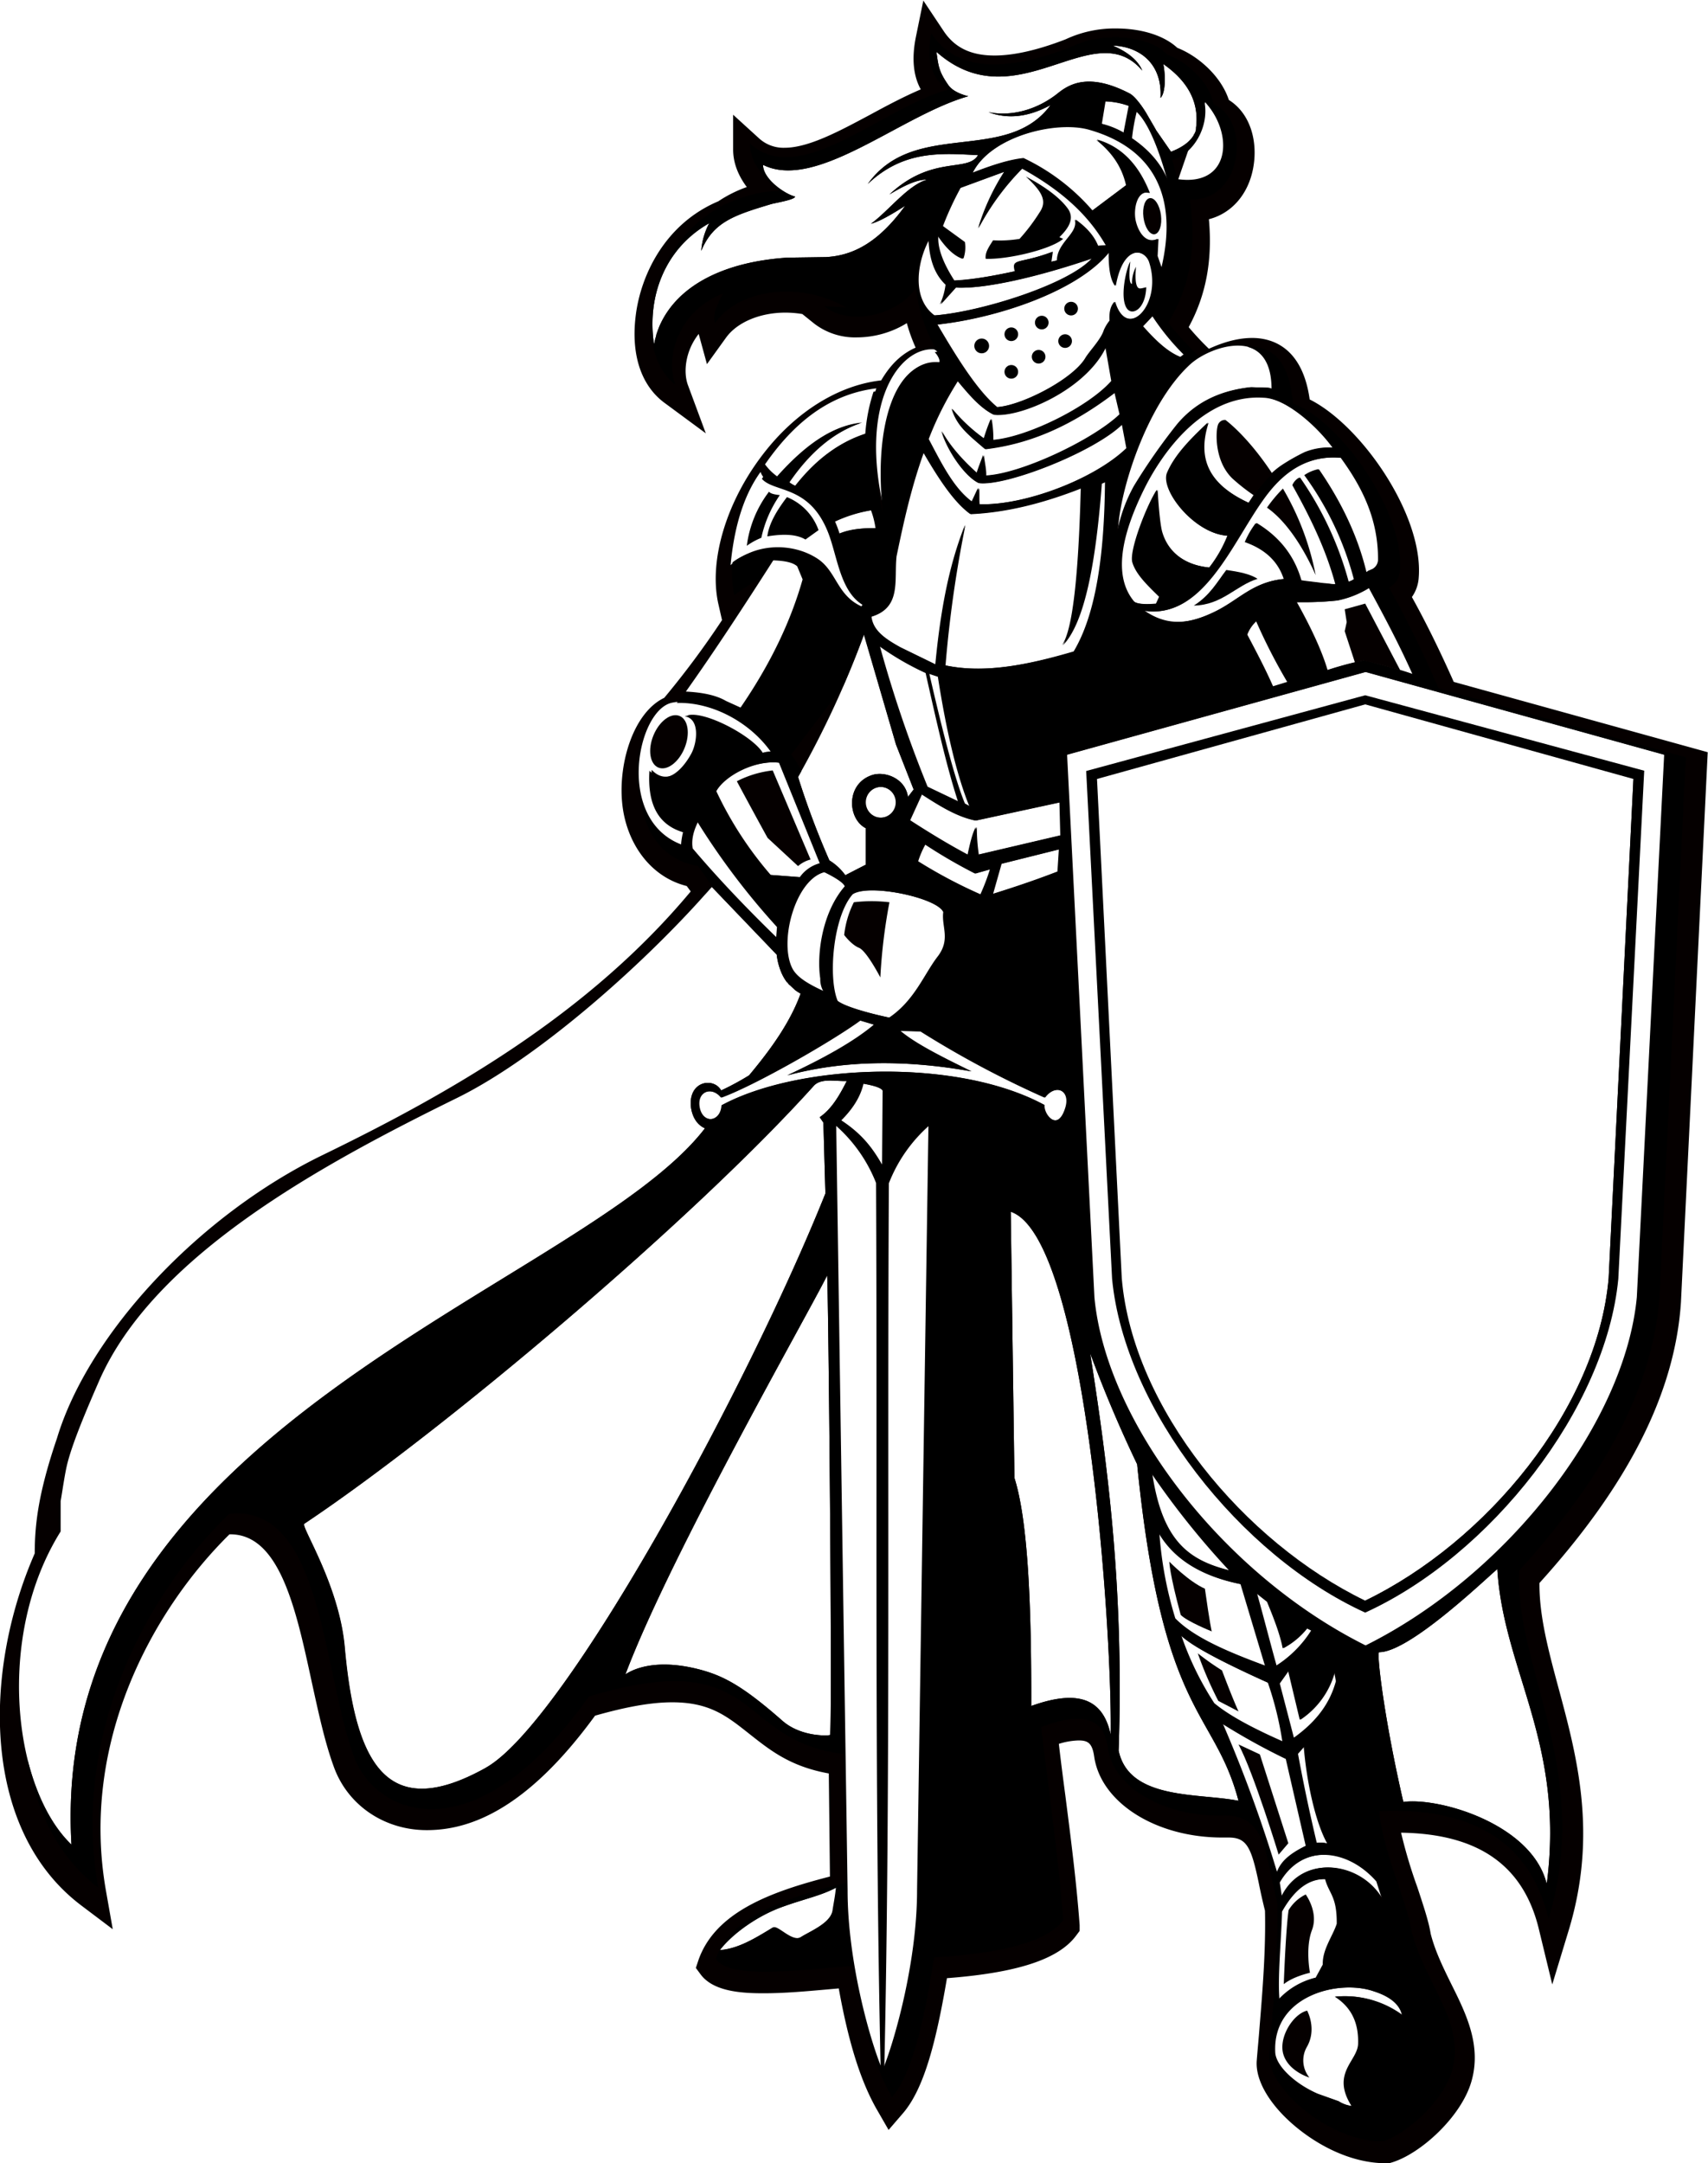 <svg id="Layer_1" data-name="Layer 1" xmlns="http://www.w3.org/2000/svg" viewBox="0 0 599.9 759.8"><title>Knight439_1c</title><path d="M265.1,69.1c-4,45.8-43,92.6-85.5,113.2l.5.3c42.5-20.5,81.6-67.4,85.5-113.2L274.4-106l-.6-.2Z" transform="translate(299.9 379.9)" style="fill:#050000;fill-rule:evenodd"/><path d="M299.9-115.7l-89.2-24.7c-4.8-10.8-9.6-20.6-14.7-29.8a13.3,13.3,0,0,0,2.4-6.9c1.7-21.8-20.1-53.4-38.3-62.5-2.6-18.7-13.6-21.6-20.2-21.6-4.5,0-9.5,1.2-15.2,3.8a96.8,96.8,0,0,1-7.1-7.6c6.1-11.2,8.4-23.5,7.1-37.9,7.8-2,13.7-8.5,15.5-17.7s-.7-19.3-8.5-24.2c-2.7-8.3-10.7-15.4-18.1-18.3-4.6-4.3-12.5-6.8-21.5-6.8a40.5,40.5,0,0,0-17.7,3.8c-9.8,3.8-18.2,5.7-25,5.7-8.2,0-13.9-2.7-17.8-8.5l-7.2-10.8-2.6,12.7c-1.5,7.4-1,13.6,1.7,18.5-5.9,2.5-11.9,5.7-17.8,8.9C-4.8-334-15.8-328-24.3-328a12.7,12.7,0,0,1-9.1-3.4l-9-8.2v12.2c0,4.5,1.6,8.9,4.8,13.2a44.5,44.5,0,0,0-10,5c-18.7,7.9-27.2,25.8-29,40s2.1,24.9,10.1,30.8L-52-227.7l-6.3-17c-1.7-4.7-.8-12.1,3.8-17.9l2.9,10.6,6.7-9.3c3.9-5.4,11.9-8.8,20.9-8.8a37.8,37.8,0,0,1,5.9.5l4.1,3.3a23.5,23.5,0,0,0,15.1,4.9,33.5,33.5,0,0,0,17.5-5,58.9,58.9,0,0,0,3.1,8.6c-5.9,2.6-9.5,7.1-12.1,11.5-15,1.7-30,11-41.4,25.8-13,16.8-19.2,37.5-15.8,52.7l1.3,5.7a307.5,307.5,0,0,1-20.3,27.3c-10.7,5.1-16.1,22.6-14.8,36.7s9.8,26.2,22.7,29.4l1.4,1.9C-93.8-23-143,4.6-186.6,25.8s-82.3,62.9-93.3,99.5c-6.4,18.8-7.8,29.9-7.8,40.4-18.3,41.8-18.6,97.3,16.4,123.7l11,8.3-2.4-13.6c-9.1-51.7,16.1-98.2,43.4-125.1h.3c17.4,0,23.1,26.4,28.6,51.9,2.4,10.9,4.6,21.2,7.8,29.9,4.9,13.4,17.7,22.1,32.6,22.1s34.9-7,59.1-40.2c10.9-3.1,19.7-4.7,27.1-4.7,13,0,19,4.7,26.6,10.7S-22.6,240.5-8.8,243l.4,36.2c-20.6,5.3-40.3,12.4-46.2,29.4l-.9,2.7,1.7,2.3c4.4,5.9,14,6.6,21.9,6.6s15.2-.7,23.2-1.4l3.4-.3c3.5,19.5,7.9,33.2,13.7,43.1l3.8,6.6,5-5.8c7.5-8.7,11.7-25.2,15.5-47.5,24.9-1.9,39.3-6.7,45.4-15l1.2-1.6v-2c-1.1-15.1-3.1-30.5-5-45.4-.8-6-1.6-12.2-2.3-18.3a25.1,25.1,0,0,1,6.9-1.2c3.2,0,4.8.8,5.5,5.6,2.3,16.2,21.6,28.5,45,28.5h2.2c6.4,0,8,3.3,10.7,16.4.6,3,1.3,6.1,2.1,9.3.3,13.5-.8,27.4-1.9,40.8-.3,4-.7,8-1,11.9-.4,5.5,2.7,12.1,8.7,18.5,7.6,8.1,21.7,17.5,36.7,17.5h1.1l.7-.2c10.1-2.9,24.6-16,28.2-28.5s-1.7-23.5-6.9-33.9c-2.8-5.7-5.8-11.7-7.4-18-.7-4.4-2.6-10-4.7-16.4a171.5,171.5,0,0,1-5.7-19.1c27.2.4,43,11.5,48.4,33.9l4.7,19.4,5.8-19.1c10.2-33.7,2.9-60.9-3.6-85-3.5-13-6.8-25.3-6.7-36.9,31.3-34.6,47.6-66.9,49.7-98.6ZM196.5-143.1c-4.3-1.5-9.6-3-17.1-4.9a117.9,117.9,0,0,0-13,3.5c-1.9-6.5-5.6-14.6-10.8-23.9h2.2A105.4,105.4,0,0,0,170-169a33.8,33.8,0,0,0,11.2-4.5C186.7-163.4,192-153.4,196.5-143.1Zm-25.2-75.9c7.5,10.3,13.2,21.5,13.1,35.9a3.8,3.8,0,0,1-1.9,3.1l-1.6.7-.8.6c-2.7-11.4-7.9-23.5-16.7-36.3a13.3,13.3,0,0,0-4.9,2.1A109,109,0,0,1,176-176.6a6.2,6.2,0,0,1-2.2,1,117.4,117.4,0,0,0-17.1-36.6,5.5,5.5,0,0,0-2.3,2.6c6.2,11.1,11.8,22.5,15.1,34.8a7.5,7.5,0,0,1-2.3-.1l-3-.3,1.6.3-2.3-.4-5-.6-1.3-.2c-2.3-8-7.1-14.9-15.7-20.1a30.7,30.7,0,0,0-3.8,6.6c6.8,2.4,11.6,6.5,13.7,13-11.1,1-15.8,7.4-24.6,11.6s-16.5,5.3-24.8-.5c20.3,3.4,30.6-23,41.5-38.4C148.6-211.2,157-220.4,171.3-219.1Zm-18.8,78.7-5.2,1.6c-2.7-6.2-5.9-12.2-9.1-18.3a12.3,12.3,0,0,1,3.3-4.8A198.5,198.5,0,0,0,152.6-140.4Zm15.9-82.3a22.5,22.5,0,0,0-9.8,1.6,71.2,71.2,0,0,0-8.1,4.6c-5.3,3.6-8.5,8.5-11.6,13.2-13.5-6.2-18.6-14.9-14.3-28.2-6.4,6-11.7,11.5-14.3,17.6s9.7,21.6,21.2,22.1a45.5,45.5,0,0,1-6.4,11.2c-7.5-.7-14.4-4.4-16.8-12.6-1-3.6-1.6-14.7-1.6-14.7-3.5,5.3-9.8,21.4-8.6,25.5s5,7.8,9.4,12.1l-1.1,2.4c-4.4.4-7.2,0-8-.9-7.5-9-4.3-23.6,3.7-39.7,6.2-12.4,20.6-33.1,41.7-31.8C151.6-240,162.5-230.9,168.5-222.7ZM118-251.8c7.4-6.9,29.3-13.8,29.1,8.5l-1.2-.4-6.2-.2c-9.2,1-18.5,4.3-25.8,13a210.8,210.8,0,0,0-15.1,21.6,55.3,55.3,0,0,0-6,16.6C92.8-205.6,102.3-237.3,118-251.8ZM43.9-79.7a64,64,0,0,1-.7-9.7c-1.3,2.4-2.1,6.2-2.9,9.8-6.8-3.6-13.7-7.8-20.5-12.2l4.2-9.2c6.1,3.9,12.2,7.9,19,9.3l29.6-6.4.3,11.6Zm28.4-1.9-.5,7.8c-6.7,2.6-14.2,5.2-22.9,7.9l3-10.6ZM-11.5-36.2a8.5,8.5,0,0,0,1.1,4.5c-5.4-2.5-9.2-4.7-11-7.7-5.2-9.3.8-31.7,11.2-34.2,0,0,6.5,3,7.3,5C-10.9-59.4-12.8-44.5-11.5-36.2ZM-29.2-72.6A127.7,127.7,0,0,1-48.3-102c2.9-5.3,13.5-11.1,22.4-10l14.3,35.3a12.6,12.6,0,0,0-7.1,4.9Zm2.5,18.3-.3,3.8C-37.8-61-47.7-71.4-56.6-81.9c-.5-2.9.2-6,1.9-9.4A253.7,253.7,0,0,0-26.7-54.3Zm63.7-44-11.1-5.3A438.6,438.6,0,0,1,9.1-153.1a98.1,98.1,0,0,0,16.5,9.6C29.1-127.6,32.6-111.5,36.9-98.3Zm-10.4-45,3.3,1.1c3.1,19.9,6.8,35,11.1,45.6l-2-1.1C35.4-106.4,31.1-123.3,26.5-143.3ZM14.8-118.4l6.2,15.8-2,2.6c-.9-6.5-8-9.1-12.5-7.7-9.4,3-8.8,15.4-2.3,18.7v12.8L-3-72.5a19.4,19.4,0,0,0-5.6-5.2,287.3,287.3,0,0,1-11-29.3A338.6,338.6,0,0,0,3.6-157.1ZM15-98.1a5.4,5.4,0,0,1-5.4,5.4,5.4,5.4,0,0,1-5.4-5.4,5.4,5.4,0,0,1,5.4-5.4A5.4,5.4,0,0,1,15-98.1ZM-.4-65.8c6-3.9,30.2,1.4,32.1,6.3-.7,5.2,2.7,9.6-2,15.7s-8.1,15.4-17,21.4C4-24.3-3.5-26.6-5.7-28.4-9.1-36.6-7.3-58-.4-65.8Zm23-11.6a31.4,31.4,0,0,1,2.6-6A178.9,178.9,0,0,0,42.8-73.1l5.3-1.5a74.7,74.7,0,0,1-3.4,8.9A172,172,0,0,1,22.6-77.4Zm9.6-68.8a419.3,419.3,0,0,1,7-49.3c-4.3,11-8.1,24.8-10.4,49l-12.5-6.1c-4.8-2.7-9.5-5.6-10.1-10.7,10.6-3.2,7.9-12.8,8.8-21.2,2.5-12,5.1-24,9.6-36.5,5.3,9.1,10.7,17.5,16.5,21.7,13-.6,25.9-4,38.9-9.1-.8,31-2.9,50.1-6.6,55.2,7.7-7.9,11.6-29.1,13.7-56.8l1.4-.6c-.2,25.3-3.1,46.4-11,59.6C61.7-146.5,46.2-143.2,32.2-146.2ZM-5-192.4a36.3,36.3,0,0,0-1.6-4.3,48.6,48.6,0,0,1,13-4,29.9,29.9,0,0,1,1.6,6.3C3.6-194.4-.8-194.2-5-192.4Zm49.2-10.3c-.2-1.4,0-4.4-.2-5.7-.6,1.1-1.7,3.7-2.3,4.8-6.6-4.7-11-13.8-15.4-22.1a114.4,114.4,0,0,1,10.3-20.4c4,4.8,8,9.6,12.7,11.9,9.3,1,32.2-8.8,39.3-23.8l2.1,12c-8,9.1-29.6,19.8-41.7,20.7a39.1,39.1,0,0,0-.6-7.4c-1,2.3-1.8,4.6-2.5,6.9a59.3,59.3,0,0,1-11.3-10.5c1.8,6,5.5,8.9,11.7,14.2,15.8-1.9,30.3-8.3,45.5-19.9l1.8,7.7c-9.4,9-34.8,21-47.1,21.5.1-2.2-.6-5-.8-7.2-.8,2.1-1.7,4.4-2.3,6.3-5-4.4-9.7-9.7-12.4-14.7,2.2,7.3,8.4,16,13,18.2,9.3,1.2,40.3-10.8,50.4-20.7l1.6,8.4C84.7-211.6,60-202.2,44.1-202.8ZM39-294.9l-7.7-5.6a109.1,109.1,0,0,1,6.2-13.4L53-319.6a79.4,79.4,0,0,0-9.2,19.9,88.6,88.6,0,0,1,15.5-21.1c15.8,8.7,24.2,17.8,29.5,27l-3,.2c-1.3-3.2-3.7-6.2-7.9-9.2,1.3,4.9-6.2,7.8-6.3,14.3l-2.2.5.5-3.5c-12,4.5-14.3,2-13.1,6.8-7.8,1.7-15.2,3-21.5,3.3-4.2-6.5-6-11.8-5.6-15.8,2.8,4.1,5.7,7.1,8.8,8.1A12,12,0,0,0,39-294.9Zm69.3,9.5-1.6-4.6.3-6c-4.4,2-7.1-2.4-8-6.4s.5-11.1,5-9.7c-3.7-9.4-9.5-16.2-18.6-18.8,6.5,5.2,9.2,10.6,10.4,15.9l-12,9a73.6,73.6,0,0,0-24.2-18.4c-4.9.5-10.9,2.4-17.8,5.1,6.6-13.1,29.7-18.5,41.1-15.2C106.4-327.7,114.3-310.1,108.3-285.4Zm-21.2-51,1.3-7.9a27.1,27.1,0,0,1,8.4,1.6L95-333.2A29.4,29.4,0,0,0,87.2-336.4Zm10.6,5.1a65.1,65.1,0,0,1,1.7-9.5c3.8,3.4,7.6,11.7,11.2,24.9C108.4-321.6,104.4-326.8,97.8-331.3Zm18.3,75.9-1.2.9c-4.8-1.9-9-6.1-13.2-10.8l3.4-3.6A83.5,83.5,0,0,0,116.1-255.4ZM32.6-279.9a22.2,22.2,0,0,1-2,6.9l5.3-5.9c9.9.6,28.5-3.6,48.1-10.3-8.1,9.1-39.2,18.9-55.6,20.1-8.7-6.3-5.7-20.1-1.8-26.8C26.8-289.2,28.4-283.8,32.6-279.9Zm57.2-11.5c-.1,6.5.8,10,2.2,11.9,2.7-15,10.5-12.9,12-8.3,4.9,15-8,27.9-12.2,13.9-1.3,1.4-1.9,3.5-1.7,6.6a15.3,15.3,0,0,0-2,3.3c-1,3.3-5,7.3-6.5,9.8C77-246.6,59-237.4,50.4-236.9c-6.9-5.7-13.9-16.9-21-29C49.9-268.1,78.6-277.4,89.8-291.4ZM6-301.3c3-.8,7.3-3.3,12-6.3C8.3-294.2-.8-290.1-9.8-289.6l-13.6.2c-21.3,1.4-38.4,9.2-44.9,24.1q-.6,1.5-1.1,3v.2l-.4,1.4-.4,1.7c-2.5-16.6,3.7-33.6,19.4-42.5a24.5,24.5,0,0,0-2.8,9.7c4.2-10.1,11.5-12.5,24.5-16.4,1.3-.4,8.8-1.6,8.4-2.7-3-.6-11.2-5.9-11.2-11.1,18.7,9.3,48.4-17.4,72.1-24.1.1,0-5-1-7-3.9-3.3-4.7-3.5-6.6-4.2-11.7,28.1,24.9,55.1-13.7,72.3,6.6-1.4-3.4-4.8-6.4-10.4-8.8,10.1.4,17.5,6.9,16.8,18.4,1.8-1.8,1.8-7.7,1-11.9,9.4,6.6,12.7,14.3,11.4,22.9l3.3-9.6c10.5,11.1,9.3,30.1-9.5,27.3l5.6-16.2v.3l-.6,1h0c-1.7,2.3-4.4,3.9-7.5,5.1l-5.2-7.5c-.7-1.3-2.6-4.5-3.4-5.9s-3.8-6-6-7.1c-14.1-7.3-21-3.4-25.2,0-7.3,5.8-16.3,8.2-24.3,6.6,6.7,2.5,13.9,1.8,21.8-2.5-15.5,21-47.7,4.7-64.2,27.7,12.6-11.9,25.7-10.8,38.7-10.1-3.6,6.2-16.1-.2-31.1,13.8,5.1-3.1,9.7-5.3,13.2-5.2C18.9-314.8,12.3-305.9,6-301.3Zm22,44.1c1.4.1,4.2,4.6,1.8,4.5-14-1.1-22.5,20.4-19,52.6C1.4-238.3,16.1-257.9,28-257.2ZM7.9-243.5a62.3,62.3,0,0,0-3.2,15.7c-8.4,2.6-16.8,8-25,18.6a9.5,9.5,0,0,1-2.3-1.3C-15.4-221-7-228.2,2.9-231.5c-8.2.8-17.5,5.4-29.6,19.1a19.2,19.2,0,0,1-4.5-4.4C-19.1-234.3-5.9-241.8,7.9-243.5Zm-40.7,29.3c2.7,7.9,17.1,2.2,24.5,20.8C-5-185-4.2-172.7,3.8-167.8l-.6,1.1c-9.2-3.8-9.1-12.5-16-17-8.9-5.8-22.2-5.5-30.5,2.3C-42-195.3-38.5-206.2-32.8-214.1Zm4.7,30.7c4.1.1,7.3.6,9,2.1l1.9,4.6c-4.1,14.5-11.2,29.7-22.2,45.6l-5.5-2.5c-3.4-2-8.2-3-14.1-3.3C-48.7-151.5-38.4-167.3-28.1-183.4ZM-71-109.5C-72.3-96.4-67.7-90-59.7-87.6a27.5,27.5,0,0,0-.7,4.4c-23.5-8.8-15.7-47.5-3.4-49.9S-36-127-28.2-115.9a9.6,9.6,0,0,0-3.8.4c-3.7-6-20.7-15-26.6-13.1,5.4.8,4.4,9.2,2.3,13.1C-59.9-108.8-65.8-104-71-109.5ZM-274.8,268c-20.6-19.8-26.7-73.4-3.8-110V147.3c.5-2.6,1.5-10.1,2.5-13.7,2.1-8,7.5-20.4,10.8-28,19.1-44.4,78.4-76.5,126-99.9C-109.5-9-71.3-43.7-49.9-68.4l22.8,23.8a23,23,0,0,0,1.6,6.2h0a16.1,16.1,0,0,0,2,3.5h.1l.7.9h.1l1.7,1.6.2.2.7.5.3.2,1,.6C-22.4-20.7-29.2-11.3-36.8-2.2a96.3,96.3,0,0,1-9.8,5.3C-49.1-1.4-57.3-.4-57.3,7.6c0,2.3.9,7,5,8.8C-95.7,72.8-283.4,120.9-274.8,268Zm145.6-27c-34.6,19.3-45.9-1-49.6-42.5-2-21.9-15.5-42.3-14.2-43.2C-144,122.6-56.4,48.5-14.1,1.5-11.6-1.3-6.6-.1-2.5-.2-5.1,5-7.9,9.7-12,12.5l1.3,1.9.7,24.9C-37,106.8-101.4,225.5-129.3,241ZM-8.4,229.5c-1,.3-10.4.6-16.8-5.1-14-12.3-20.8-15.8-29.3-18-18.5-4.7-25.9,2.2-25.7,1.7,15.8-42,64.8-127.7,70.8-140C-9,67.4-7.4,229.3-8.4,229.5ZM-7.2,291c-.7,4.5-8.1,7.4-11.2,9.4s-7.9-3.9-9.8-3.4c-6.1,3.7-12.2,7.5-18.8,8,4.6-5.9,13.2-11.9,21.5-15s13.9-4,19.5-7C-6.3,286.1-6.9,289-7.2,291Zm5-7.1-4-268.7A52.4,52.4,0,0,1,8.1,35.6c.5,103.6-.6,211.7,1.6,310.7C5.5,336.1-2.2,308.8-2.2,284ZM10.2,29.6c-3.1-5.3-6.5-10.7-14.6-16C-.5,9.7,2.3,5.5,3.4.7c4,.7,6.5,1.5,7,2.5Q10.3,16.4,10.2,29.6ZM22.5,284c0,24.8-7.7,52.2-11.8,62.4,2.2-99,1-207.1,1.6-310.7A52.4,52.4,0,0,1,26.6,15.3ZM-46.2,8.3c-.3,5.9-6.7,6.7-7.9.9s4.4-7.7,7.7-3.6C-34.6,1.3-7.7-14.1,2.4-21.5l5,1.5C.3-14.1-10.5-8.1-23.2-2.2Q5.8-10,41.4-3.6c-9.8-4.8-19.7-9.7-25.1-14.3l7.4.2A344.2,344.2,0,0,0,67.2,5.6C70.7.8,76.5,2.7,74.6,9c-2.7,9.1-8,2.5-7.6-.8C36.3-8.5-19.2-6.3-46.2,8.3ZM90.2,229.4c-2.6-12.3-11-16.2-27.9-10.1.1-34.7-1.1-65-5.9-80.1L55.1,45.7C81.5,54.5,90.8,193.3,90.2,229.4ZM93,235c1.9-56.3-3.7-99.4-10-139.6,4.9,13.3,10.6,26.7,16.5,39,8.9,89.2,27.1,85.9,35.6,118.2C121.3,249.8,96.7,252.5,93,235Zm57.4,51.6-.8-5.3c7.8-13.6,23.9-12.4,34.4-.5l2.4,7.5C179.2,273.9,157.6,270.7,150.3,286.6Zm19.6,9.2c-1.4,4.3-5.1,9.1-4.9,14.3l-2.5,4.6a26.1,26.1,0,0,0-13.1,7.7c-.7-7.6.6-20.6.9-30.9,4.8-8.5,10-11.6,15.6-11.4C167.2,285.3,170,286.1,169.9,295.8Zm-7.4-28.4q-3.8-16-6.6-31.3l2.3-2.6c1.1,12.2,4.1,26.4,8.2,34.1A10.7,10.7,0,0,0,162.6,267.4Zm-8-36.8-5-19.2,3.2-4.5,4.1,17.2A29.4,29.4,0,0,0,169,207.3l.6,3.3C167.7,217.6,163.6,224.3,154.6,230.6Zm-3.8,1.2c-10.2-4.5-18.8-9-24.2-13.5A107.5,107.5,0,0,1,115,194.5c3.3,3.3,12.5,8.5,30.7,16.7A115.8,115.8,0,0,1,150.8,231.8Zm-2.3-26.6c-2.4-8.6-4.5-16.9-6.9-25.5l3.8,3c2.4,5.8,4.6,11.5,5.5,16.3a26.8,26.8,0,0,0,8.4-7l1.6.8A39.8,39.8,0,0,1,148.5,205.2Zm-3.8,0c-13-4.8-25.2-9.9-31.8-16.7a134.6,134.6,0,0,1-5.6-30c5.6,9.6,15.5,15.3,28.8,18Zm-39.9-67.6a287.2,287.2,0,0,0,27.3,34.1C117.7,168.1,108.4,161.5,104.8,137.6Zm24.8,87.9a230.3,230.3,0,0,0,22.4,12.4l7,30.5c-7,3.4-9.1,6.5-10.3,9.4A477.4,477.4,0,0,0,129.6,225.5Zm63.2,102.4a34,34,0,0,0-23.6-6.5c6.8,4.3,8.4,10.6,8.2,16.6s-9.6,10.3-2.3,21.8a11.2,11.2,0,0,1-4.8-1.7l-7.3-2.6c-8.1-3.5-14.9-9.9-15-14.7-.9-19.8,22.4-25.6,34.8-21.3C188.5,321.3,192,324.1,192.9,327.9Zm50.5-46.3C238,260.7,205.5,251.3,193,253c-6.7-28.9-9.5-52.6-8.5-52.6,10.5,0,36.3-24.7,41.5-29.2C228.2,207,249.7,232.2,243.4,281.5Zm32-205.8c-4.1,43.6-44.8,97.2-95.4,122.3-50.6-25.2-91.3-78.7-95.4-122.3L74.9-114.8l105-29.1,105,29.1Z" transform="translate(299.9 379.9)" style="fill:#050000;fill-rule:evenodd"/><path d="M283,75l9.2-188.9-86.8-24.2a394.1,394.1,0,0,0-17.4-35.4,7.4,7.4,0,0,0,3.8-6.3c1.6-20.4-21.2-52.5-37.6-58.4-1.1-14-6.6-20.4-16-19.9,4.9,1.3,8.5,5.6,8.5,14.8l-1.2-.4-6.2-.2c-9.2,1-18.5,4.3-25.8,13a210.8,210.8,0,0,0-15.1,21.6,55.3,55.3,0,0,0-6,16.6c-.1-12.8,9.4-44.4,25-59a22.7,22.7,0,0,1,4-2.9,111.4,111.4,0,0,1-11-12c8.6-13.9,9.7-28.4,7.6-43.2,18.9.6,21.4-28.1,8.3-33.5-1.3-7.7-9.5-15.1-16.3-17.4-5.9-6.8-23.1-8.2-33.7-2.7-22.5,8.7-40,9-49.1-4.8-1.8,8.6-.4,15.5,5.9,19.8-23.2,6.3-52.1,34.9-69.6,18.9,0,5.7,3.6,11.2,10.4,16.7-6.1,0-11.7,1.4-19,4.6-28.4,14.1-32.7,52.1-17.6,63.4-3.8-10.4,1.7-26.2,16.8-32-2,3.6-3.8,7.1-2.9,10.4,8.5-12,29.7-14.9,46.1-5.5l-7.7-.5c9,7.4,26.1,3,32.2-6.4a55.2,55.2,0,0,0,7.6,22.4l-1,.2c1.3,1.3,2.6,4,.8,3.9-14-1.1-22.5,20.4-19,52.6-4.7-19.1-3.5-33.6.5-43.2l-3.8.6a61.9,61.9,0,0,0-2.9,14.9c-8.4,2.6-16.8,8-25,18.6a9.5,9.5,0,0,1-2.3-1.3c7.2-10.6,15.7-17.8,25.5-21.1-8.2.8-17.5,5.4-29.6,19.1a29.9,29.9,0,0,1-3-2.6l-1.9,3c4.4,4.9,16.6,2.1,23.2,18.7,3.3,8.3,4.2,20.6,12.1,25.5l-.6,1.1c-9.2-3.8-9.1-12.5-16-17s-20.6-5.5-29,1a38.1,38.1,0,0,0,.6,11.6,72.8,72.8,0,0,1,9-5.9l4.1-6.4c4.1.1,7.3.6,9,2.1l1.9,4.6c-4.1,14.5-11.2,29.7-22.2,45.6l-5.5-2.5c-3.3-1.9-8-3-13.6-3.3l-2.9,3.6c12.5-.4,25.9,6.9,33.2,17.4a9.6,9.6,0,0,0-3.8.4c-3.7-6-20.7-15-26.6-13.1,5.4.8,4.4,9.2,2.3,13.1-3.6,6.6-9.5,11.5-14.7,6C-72.6-96.4-68-90-60-87.6a27.5,27.5,0,0,0-.7,4.4c-8.4-3.1-12.8-10.1-14.4-17.9.9,11.9,6.8,23.1,20.4,25.4l4.9,7-2.6,3.2,2.5-2.9,22.8,23.8a23,23,0,0,0,1.6,6.2h0a16.1,16.1,0,0,0,2,3.5h.1l.7.9h.1l1.7,1.6.2.2.7.5.3.2,1,.6C-22.4-20.7-29.2-11.3-36.8-2.2a96.3,96.3,0,0,1-9.8,5.3C-49.1-1.4-57.3-.4-57.3,7.6c0,2.3.9,7,5,8.8C-95.7,72.8-283.4,120.9-274.8,268c-7-6.7-12.3-17.3-15.4-29.8,3,18.2,10.9,34.3,24.8,44.9-9.4-53.5,16.4-102.6,46-131.3,32.7-3.4,32.6,54.6,43.8,85.2,7.8,21.3,43,34.9,82.5-21,61.2-18.5,51,15.9,89.9,20.2L-6.5,15.3A52.4,52.4,0,0,1,7.8,35.6c.5,103.6-.6,211.7,1.6,310.7C5.2,336.1-2.5,308.8-2.5,284v-2.7c-19.7,4.9-37.9,10.8-44.6,23.6,4.6-5.9,13.1-11.8,21.3-14.8s13.9-4,19.5-7c-.3,3.1-.9,5.9-1.2,8-.7,4.5-8.1,7.4-11.2,9.4s-7.9-3.9-9.8-3.4c-6.1,3.7-12.1,7.5-18.7,8a23.3,23.3,0,0,0-1.3,3.1c5.3,7.1,28.1,3.9,48.2,2.4,3.1,18.6,7.2,34.9,13.7,46.1,7.3-8.6,11.4-27.8,14.8-49.1,23.2-1.4,39.7-5.3,45.3-13.1-1.6-22.4-5.1-45.2-7.7-67.8,17.5-6.7,22.3-.8,23.4,7.3,2,14.3,20.5,24.4,40.8,23.8,15.5-.4,14.5,15.4,18.7,30.3.5,18-1.5,36-2.8,53.9-.8,10.9,20.6,30.4,39.9,30.2,7.7-2.2,21.1-13.7,24.3-24.8,4.9-17-9.7-30.6-14.3-49.4-1.4-9.6-10.1-27.9-11.3-41.8,31.6-1.3,52.8,9.9,59.5,37.9,15.6-51.8-12-88.2-10.3-122.4C267.9,134.1,281.1,102.8,283,75ZM196.2-143.1c-4.3-1.5-9.6-3-17.1-4.9a117.9,117.9,0,0,0-13,3.5c-1.9-6.5-5.6-14.6-10.8-23.9h2.2a105.4,105.4,0,0,0,12.1-.6,33.8,33.8,0,0,0,11.2-4.5C186.3-163.4,191.6-153.4,196.2-143.1ZM171-219.1c7.5,10.3,13.2,21.5,13.1,35.9a3.8,3.8,0,0,1-1.9,3.1l-1.6.7-.8.6c-2.7-11.4-7.9-23.5-16.7-36.3a13.3,13.3,0,0,0-4.9,2.1,109,109,0,0,1,17.4,36.5,6.2,6.2,0,0,1-2.2,1,117.4,117.4,0,0,0-17.1-36.6,5.5,5.5,0,0,0-2.3,2.6c6.2,11.1,11.8,22.5,15.1,34.8a7.5,7.5,0,0,1-2.3-.1l-3-.3,1.6.3-2.3-.4-5-.6-1.3-.2c-2.3-8-7.1-14.9-15.7-20.1a30.7,30.7,0,0,0-3.8,6.6c6.8,2.4,11.6,6.5,13.7,13-11.1,1-15.8,7.4-24.6,11.6s-16.5,5.3-24.8-.5c20.3,3.4,30.6-23,41.5-38.4C148.3-211.2,156.7-220.4,171-219.1Zm-18.8,78.7-5.2,1.6c-2.7-6.2-5.9-12.2-9.1-18.3a12.3,12.3,0,0,1,3.3-4.8A198.5,198.5,0,0,0,152.2-140.4Zm-50.3-68.3c6.2-12.4,20.6-33.1,41.7-31.8,7.7.5,18.5,9.6,24.5,17.8a22.5,22.5,0,0,0-9.8,1.6,71.2,71.2,0,0,0-8.1,4.6c-5.3,3.6-8.5,8.5-11.6,13.2-13.5-6.2-18.6-14.9-14.3-28.2-6.4,6-11.7,11.5-14.3,17.6s9.7,21.6,21.2,22.1a45.5,45.5,0,0,1-6.4,11.2c-7.5-.7-14.4-4.4-16.8-12.6-1-3.6-1.6-14.7-1.6-14.7-3.5,5.3-9.8,21.4-8.6,25.5s5,7.8,9.4,12.1l-1.1,2.4c-4.4.4-7.2,0-8-.9C90.7-177.9,93.9-192.5,101.9-208.6Zm13.9-46.7-1.2.9c-4.8-1.9-9-6.1-13.2-10.8l3.4-3.6A83.5,83.5,0,0,0,115.8-255.4ZM85.2-330.7c6.5,5.2,9.2,10.6,10.4,15.9l-12,9a73.6,73.6,0,0,0-24.2-18.4c-4.9.5-10.9,2.4-17.8,5.1,6.6-13.1,29.7-18.5,41.1-15.2,23.3,6.7,31.2,24.2,25.2,48.9l-1.6-4.6.3-6c-4.4,2-7.1-2.4-8-6.4s.5-11.1,5-9.7C100-321.4,94.2-328.2,85.2-330.7ZM71.3-288.4l-2.2.5.5-3.5c-12,4.5-14.3,2-13.1,6.8-7.8,1.7-15.2,3-21.5,3.3-4.2-6.5-6-11.8-5.6-15.8,2.8,4.1,5.7,7.1,8.8,8.1a12,12,0,0,0,.5-5.9l-7.7-5.6a109.1,109.1,0,0,1,6.2-13.4l15.6-5.7a79.4,79.4,0,0,0-9.2,19.9A88.6,88.6,0,0,1,59-320.7c15.8,8.7,24.2,17.8,29.5,27l-3,.2c-1.3-3.2-3.7-6.2-7.9-9.2C78.9-297.9,71.4-294.9,71.3-288.4Zm15.5-48,1.3-7.9a27.1,27.1,0,0,1,8.4,1.6l-1.8,9.4A29.4,29.4,0,0,0,86.8-336.4Zm10.6,5.1a65.1,65.1,0,0,1,1.7-9.5c3.8,3.4,7.6,11.7,11.2,24.9C108.1-321.6,104.1-326.8,97.5-331.3Zm25.7-13c10.5,11.1,9.3,30.1-9.5,27.3l-1-3.9-.8-2.9C119-325.5,125-335.3,123.1-344.3ZM6-301.3c3-.8,7.3-3.3,12-6.3C8.3-294.2-.8-290.1-9.8-289.6l-13.6.2c-21.3,1.4-38.4,9.2-44.9,24.1q-.6,1.5-1.1,3v.2l-.4,1.4-.4,1.7c-2.5-16.6,3.7-33.6,19.4-42.5a24.5,24.5,0,0,0-2.8,9.7c4.2-10.1,11.5-12.5,24.5-16.4,1.3-.4,8.8-1.6,8.4-2.7-3-.6-11.2-5.9-11.2-11.1,18.7,9.3,48.4-17.4,72.1-24.1.1,0-5-1-7-3.9-3.3-4.7-3.5-6.6-4.2-11.7,28.1,24.9,55.1-13.7,72.3,6.6-1.4-3.4-4.8-6.4-10.4-8.8,10.1.4,17.5,6.9,16.8,18.4,1.8-1.8,1.8-7.7,1-11.9,9.6,6.7,12.9,14.6,11.3,23.6l-.5,1.1-.6,1h0c-1.7,2.3-4.4,3.9-7.5,5.1l-5.2-7.5c-.7-1.3-2.6-4.5-3.4-5.9s-3.8-6-6-7.1c-14.1-7.3-21-3.4-25.2,0-7.3,5.8-16.3,8.2-24.3,6.6,6.7,2.5,13.9,1.8,21.8-2.5-15.5,21-47.7,4.7-64.2,27.7,12.6-11.9,25.7-10.8,38.7-10.1-3.6,6.2-16.1-.2-31.1,13.8,5.1-3.1,9.7-5.3,13.2-5.2C18.9-314.8,12.3-305.9,6-301.3Zm20.2,5.4c.3,6.7,1.9,12.1,6,16a22.2,22.2,0,0,1-2,6.9l5.3-5.9c9.9.6,28.5-3.6,48.1-10.3-8.1,9.1-39.2,18.9-55.6,20.1C19.4-275.3,22.3-289.2,26.2-295.9Zm2.8,30c20.6-2.2,49.2-11.5,60.5-25.5-.1,6.5.8,10,2.2,11.9,2.7-15,10.5-12.9,12-8.3,4.9,15-8,27.9-12.2,13.9-1.3,1.4-1.9,3.5-1.7,6.6a15.3,15.3,0,0,0-2,3.3c-1,3.3-5,7.3-6.5,9.8-4.5,7.6-22.6,16.8-31.2,17.3C43.2-242.6,36.1-253.8,29-265.9Zm7.3,19.7c4,4.8,8,9.6,12.7,11.9,9.3,1,32.2-8.8,39.3-23.8l2.1,12c-8,9.1-29.6,19.8-41.7,20.7a39.1,39.1,0,0,0-.6-7.4c-1,2.3-1.8,4.6-2.5,6.9a59.3,59.3,0,0,1-11.3-10.5c1.8,6,5.5,8.9,11.7,14.2,15.8-1.9,30.3-8.3,45.5-19.9l1.8,7.7c-9.4,9-34.8,21-47.1,21.5.1-2.2-.6-5-.8-7.2-.8,2.1-1.7,4.4-2.3,6.3-5-4.4-9.7-9.7-12.4-14.7,2.2,7.3,8.4,16,13,18.2C53-209,84-221,94.1-230.9l1.6,8.4c-11.3,10.9-36,20.3-51.9,19.7-.2-1.4,0-4.4-.2-5.7-.6,1.1-1.7,3.7-2.3,4.8-6.6-4.7-11-13.8-15.4-22.1A114.4,114.4,0,0,1,36.3-246.2ZM14.7-184.6c2.5-12,5.1-24,9.6-36.5,5.3,9.1,10.7,17.5,16.5,21.7,13-.6,25.9-4,38.9-9.1-.8,31-2.9,50.1-6.6,55.2,7.7-7.9,11.6-29.1,13.7-56.8l1.4-.6c-.2,25.3-3.1,46.4-11,59.6-15.7,4.6-31.2,7.9-45.2,4.9a419.3,419.3,0,0,1,7-49.3c-4.3,11-8.1,24.8-10.4,49l-12.5-6.1c-4.8-2.7-9.5-5.6-10.1-10.7C16.5-166.6,13.8-176.2,14.7-184.6ZM43.5-79.7a64,64,0,0,1-.7-9.7c-1.3,2.4-2.1,6.2-2.9,9.8-6.8-3.6-13.7-7.8-20.5-12.2l4.2-9.2c6.1,3.9,12.2,7.9,19,9.3l29.6-6.4.3,11.6ZM72-81.6l-.5,7.8c-6.7,2.6-14.2,5.2-22.9,7.9l3-10.6Zm-40.6,22c-.7,5.2,2.7,9.6-2,15.7s-8.1,15.4-17,21.4C3.7-24.3-3.8-26.6-6-28.4-9.4-36.6-7.7-58-.8-65.8,5.2-69.8,29.4-64.5,31.4-59.5ZM3.9-98.1a5.4,5.4,0,0,1,5.4-5.4,5.4,5.4,0,0,1,5.4,5.4,5.4,5.4,0,0,1-5.4,5.4A5.4,5.4,0,0,1,3.9-98.1ZM22.2-77.4a31.4,31.4,0,0,1,2.6-6A178.9,178.9,0,0,0,42.5-73.1l5.3-1.5a74.6,74.6,0,0,1-3.4,8.9A172,172,0,0,1,22.2-77.4ZM36.6-98.3l-11.1-5.3A438.6,438.6,0,0,1,8.7-153.1a98.1,98.1,0,0,0,16.5,9.6C28.8-127.6,32.3-111.5,36.6-98.3Zm-10.4-45,3.3,1.1c3.1,19.9,6.8,35,11.1,45.6l-2-1.1C35-106.4,30.8-123.3,26.2-143.3ZM-5.4-192.4a36.3,36.3,0,0,0-1.6-4.3,48.6,48.6,0,0,1,13-4,29.9,29.9,0,0,1,1.6,6.3C3.3-194.4-1.2-194.2-5.4-192.4Zm1.7,53.4c2.7-6.2,5.1-12.2,7.2-18l11.3,38.6,6.2,15.8-2,2.6c-.9-6.5-8-9.1-12.5-7.7-9.4,3-8.8,15.4-2.3,18.7v12.8L-3-72.5a19.4,19.4,0,0,0-5.6-5.2,287.3,287.3,0,0,1-11-29.3l1.2-2.1a34.7,34.7,0,0,0-3.6-5.8ZM-27.3-50.6C-38.1-61-48.1-71.4-56.9-81.9c-.5-2.9.2-6,1.9-9.4A253.7,253.7,0,0,0-27-54.3Zm-2.2-22A127.7,127.7,0,0,1-48.7-102c2.9-5.3,13.5-11.1,22.4-10l14.3,35.3A12.6,12.6,0,0,0-19-71.8Zm7.8,33.2c-5.2-9.3.8-31.7,11.2-34.2,0,0,6.5,3,7.3,5-8,9.2-9.9,24-8.6,32.4a8.5,8.5,0,0,0,1.1,4.5C-16.2-34.2-19.9-36.4-21.7-39.4ZM-8.4,229.5c-1,.3-10.4.6-16.8-5.1-14-12.3-20.8-15.8-29.3-18-18.5-4.7-25.9,2.2-25.7,1.7,15.8-42,64.8-127.7,70.8-140C-9,67.4-7.4,229.3-8.4,229.5ZM-12,12.5l1.3,1.9.7,24.9C-37,106.8-101.4,225.5-129.3,241c-34.6,19.3-45.9-1-49.6-42.5-2-21.9-15.5-42.3-14.2-43.2C-144,122.6-56.4,48.5-14.1,1.5-11.6-1.3-6.6-.1-2.5-.2-5.1,5-7.9,9.7-12,12.5ZM9.9,29.6c-3.1-5.3-6.5-10.7-14.6-16C-.9,9.7,1.9,5.5,3.1.7c4,.7,6.5,1.5,7,2.5Q10,16.4,9.9,29.6ZM22.2,284c0,24.8-7.7,52.2-11.8,62.4,2.2-99,1-207.1,1.6-310.7A52.4,52.4,0,0,1,26.2,15.3ZM-46.5,8.3c-.3,5.9-6.7,6.7-7.9.9s4.4-7.7,7.7-3.6C-35,1.3-8-14.1,2-21.5l5,1.5C0-14.1-10.8-8.1-23.5-2.2Q5.5-10,41.1-3.6C31.3-8.4,21.4-13.2,16-17.8l7.4.2A344.2,344.2,0,0,0,66.9,5.6C70.4.8,76.1,2.7,74.3,9c-2.7,9.1-8,2.5-7.6-.8C36-8.5-19.6-6.3-46.5,8.3ZM90.2,229.4c-2.6-12.3-11-16.2-27.9-10.1.1-34.7-1.1-65-5.9-80.1L55.1,45.7C81.5,54.5,90.8,193.3,90.2,229.4ZM93,235c1.9-56.3-3.7-99.4-10-139.6,4.9,13.3,10.6,26.7,16.5,39,8.9,89.2,27.1,85.9,35.6,118.2C121.3,249.8,96.7,252.5,93,235Zm61.3-4.4-5-19.2,3.2-4.5,4.1,17.2a29.4,29.4,0,0,0,12.1-16.8l.6,3.3C167.4,217.6,163.2,224.3,154.3,230.6Zm11.9,37a10.7,10.7,0,0,0-3.9-.2q-3.8-16-6.6-31.3l2.3-2.6C159,245.7,162,259.9,166.2,267.5Zm-15.7-35.8c-10.2-4.5-18.8-9-24.2-13.5a107.5,107.5,0,0,1-11.6-23.9c3.3,3.3,12.5,8.5,30.7,16.7A115.8,115.8,0,0,1,150.5,231.8Zm-2.3-26.6c-2.4-8.6-4.5-16.9-6.9-25.5l3.8,3c2.4,5.8,4.6,11.5,5.5,16.3a26.8,26.8,0,0,0,8.4-7l1.6.8A39.8,39.8,0,0,1,148.2,205.2Zm-3.8,0c-13-4.8-25.2-9.9-31.8-16.7a134.6,134.6,0,0,1-5.6-30c5.6,9.6,15.5,15.3,28.8,18Zm-39.9-67.6a287.2,287.2,0,0,0,27.3,34.1C117.3,168.1,108.1,161.5,104.5,137.6Zm44,140.2a477.4,477.4,0,0,0-19.2-52.3,230.4,230.4,0,0,0,22.4,12.4l7,30.5C151.7,271.8,149.6,274.8,148.5,277.8Zm44,50.1a34,34,0,0,0-23.6-6.5c6.8,4.3,8.4,10.6,8.2,16.6s-9.6,10.3-2.3,21.8a11.2,11.2,0,0,1-4.8-1.7l-7.3-2.6c-8.1-3.5-14.9-9.9-15-14.7-.9-19.8,22.4-25.6,34.8-21.3C188.2,321.3,191.7,324.1,192.5,327.9Zm-42.6-36.4c4.8-8.5,10-11.6,15.6-11.4,1.4,5.2,4.2,6,4.1,15.7-1.4,4.3-5.1,9.1-4.9,14.3l-2.5,4.6a26.1,26.1,0,0,0-13.1,7.7C148.4,314.8,149.7,301.7,149.9,291.4Zm36-3.1c-7.1-14.5-28.7-17.7-36-1.7l-.8-5.3c7.8-13.6,23.9-12.4,34.4-.5Zm57.4-6.8C238,260.7,205.5,251.3,193,253c-6.7-28.9-9.5-52.6-8.5-52.6,10.5,0,36.3-24.7,41.5-29.2C228.2,207,249.7,232.2,243.4,281.5Zm-63.8-83.5C129,172.9,88.3,119.3,84.2,75.7L74.6-114.8l105-29.1,105,29.1L275,75.7C270.9,119.3,230.2,172.9,179.6,198.1Z" transform="translate(299.9 379.9)" style="fill-rule:evenodd"/><ellipse cx="-65" cy="-119.4" rx="9.8" ry="5.9" transform="translate(370.1 245.7) rotate(-67.7)" style="fill:#050000"/><path d="M145.1-201.6c7.2,5,13.2,14.9,17.1,23.7a95.6,95.6,0,0,0-11.5-30.4A49.9,49.9,0,0,0,145.1-201.6Z" transform="translate(299.9 379.9)" style="fill:#050000;fill-rule:evenodd"/><path d="M130.5-232.4a2.6,2.6,0,0,0-2.7,2c-.7,2.3-1.2,12.6,5.3,18.7a70.1,70.1,0,0,0,7.4,5.8,53.1,53.1,0,0,1,6.5-7.6C138.1-227,130.5-232.4,130.5-232.4Z" transform="translate(299.9 379.9)" style="fill:#050000;fill-rule:evenodd"/><path d="M-19.6-75.7A10.7,10.7,0,0,1-15.2-78l-13.3-31.3a36.5,36.5,0,0,0-12.6,3.8c6.1,11.4,10.8,19.9,10.8,19.9Z" transform="translate(299.9 379.9)" style="fill:#050000;fill-rule:evenodd"/><path d="M0-63a52.8,52.8,0,0,1,12.5,0A194.5,194.5,0,0,0,9.3-36.6S4.5-45.9,1.8-47s-5.2-4.5-5.2-4.5A33.8,33.8,0,0,1,0-63Z" transform="translate(299.9 379.9)" style="fill:#050000;fill-rule:evenodd"/><path d="M191.9-144.5l-12.3-23.4-7.2,2,.7,4.5-.7,3.2,3.6,11,3-.7C184.3-146.7,188.4-145.5,191.9-144.5Z" transform="translate(299.9 379.9)" style="fill:#050000;fill-rule:evenodd"/><ellipse cx="104.8" cy="-303.9" rx="3.1" ry="6.4" transform="translate(339.9 390.8) rotate(-7.4)" style="fill:#050000"/><path d="M110.8,168.6s6.8,7,12.5,9.5c1.7,12.2,2.4,15,2.4,15s-8.7-3.5-10.9-5.8C110.8,172.6,110.8,168.6,110.8,168.6Z" transform="translate(299.9 379.9)" style="fill:#050000;fill-rule:evenodd"/><path d="M120.8,200.8a94,94,0,0,0,8.5,6c4,10.6,5.8,14.4,5.8,14.4l-7.1-3.7A131.5,131.5,0,0,1,120.8,200.8Z" transform="translate(299.9 379.9)" style="fill:#050000;fill-rule:evenodd"/><path d="M135.1,232.8l7.5,3.5,10,31.2-3.4,4S140.4,242.6,135.1,232.8Z" transform="translate(299.9 379.9)" style="fill:#050000;fill-rule:evenodd"/><path d="M158.7,285.5s4.6,6.2,2.2,12.5-.7,15-.7,15-5.9,1.3-9.2,4c.8-21,1.7-26,1.7-26A14.3,14.3,0,0,1,158.7,285.5Z" transform="translate(299.9 379.9)" style="fill:#050000;fill-rule:evenodd"/><path d="M159.2,326.3s3.5,6.3,0,12.6a9.5,9.5,0,0,0,.8,10.9s-7.2-2.1-9.1-8S154.2,327.5,159.2,326.3Z" transform="translate(299.9 379.9)" style="fill:#050000;fill-rule:evenodd"/><path d="M106.5-336.5l.7,1.5" transform="translate(299.9 379.9)" style="fill:#b71f36;fill-rule:evenodd"/><path d="M46.3-289c-.3-2.2,1.2-4.3,2.6-6.5a42.3,42.3,0,0,0,9.3-.5,67.5,67.5,0,0,0,7.1-9.4c2.7-4,.7-7.3-4.9-12.5,7.6,4,12.3,7.9,14.7,11.2s.7,6.6-2.9,10.1l1.3.6c-4.3,3.7-19.4,7.3-27.2,7" transform="translate(299.9 379.9)" style="fill-rule:evenodd"/><path d="M95.8-271.7c-2.6-4.1.2-14.9,1.3-16.3-.3,2.6-.7,7.8.6,7.8a12.1,12.1,0,0,1,1.4-6c-.3,3.4-.2,5.7.4,6.9s1.6.6,3.2.3C102.4-271.1,97.6-268.8,95.8-271.7Z" transform="translate(299.9 379.9)" style="fill-rule:evenodd"/><path d="M-26-206c-1.8-.2-3.3-.5-3.8-1.2a39.6,39.6,0,0,0-7.8,19,24,24,0,0,1,5.1-2.8A41.9,41.9,0,0,1-26-206" transform="translate(299.9 379.9)" style="fill-rule:evenodd"/><path d="M-23.5-205.3c-3.5,4.6-6.3,9.2-6.9,13.8,6.6-1.1,10.7-.5,13.4,1.1l4.6-3.3a19.6,19.6,0,0,0-11.1-11.6" transform="translate(299.9 379.9)" style="fill-rule:evenodd"/><path d="M141.8-176.6c-2.6-1.7-6.6-2.5-11-3.1-3.2,4.2-5.7,8.9-11.4,12.5,10-.2,14.7-7,22.4-9.4" transform="translate(299.9 379.9)" style="fill-rule:evenodd"/><path d="M7.6-141.5,3.6-157.1" transform="translate(299.9 379.9)" style="fill:#b71f36;fill-rule:evenodd"/><path d="M9.7-133.8l-.8-3.5" transform="translate(299.9 379.9)" style="fill:#b71f36;fill-rule:evenodd"/><path d="M11.3-129.5l-1-2.6" transform="translate(299.9 379.9)" style="fill:#b71f36;fill-rule:evenodd"/><path d="M12.6-124.7l-.8-2.7" transform="translate(299.9 379.9)" style="fill:#b71f36;fill-rule:evenodd"/><path d="M-269.2,120.3" transform="translate(299.9 379.9)" style="fill:#b71f36;fill-rule:evenodd"/><path d="M-205,71.1" transform="translate(299.9 379.9)" style="fill-rule:evenodd"/><path d="M-163.4,45.3" transform="translate(299.9 379.9)" style="fill-rule:evenodd"/><path d="M179.6-135.7l-98,26.6L90.7,69.3c4.4,45.7,45,97.2,88.9,117.2,43.9-20,84.5-71.5,88.9-117.2l9.1-178.5ZM265.1,69.1c-4,45.8-43,92.7-85.5,113.2C137.1,161.7,98,114.8,94.1,69.1L85.4-106.3l94.2-26.2,94.2,26.2Z" transform="translate(299.9 379.9)" style="fill-rule:evenodd"/><path d="M-25.3,5l2.2-.6" transform="translate(299.9 379.9)" style="fill:#b71f36;fill-rule:evenodd"/><circle cx="344.8" cy="121.5" r="2.6"/><circle cx="355.2" cy="130.6" r="2.4"/><circle cx="355.2" cy="117.4" r="2.4"/><circle cx="364.8" cy="125.3" r="2.4"/><circle cx="365.9" cy="113.3" r="2.4"/><circle cx="374.1" cy="119.8" r="2.4"/><circle cx="376.2" cy="108.4" r="2.4"/><path d="M-25.7-319.1" transform="translate(299.9 379.9)" style="fill:#b71f36;fill-rule:evenodd"/></svg>
